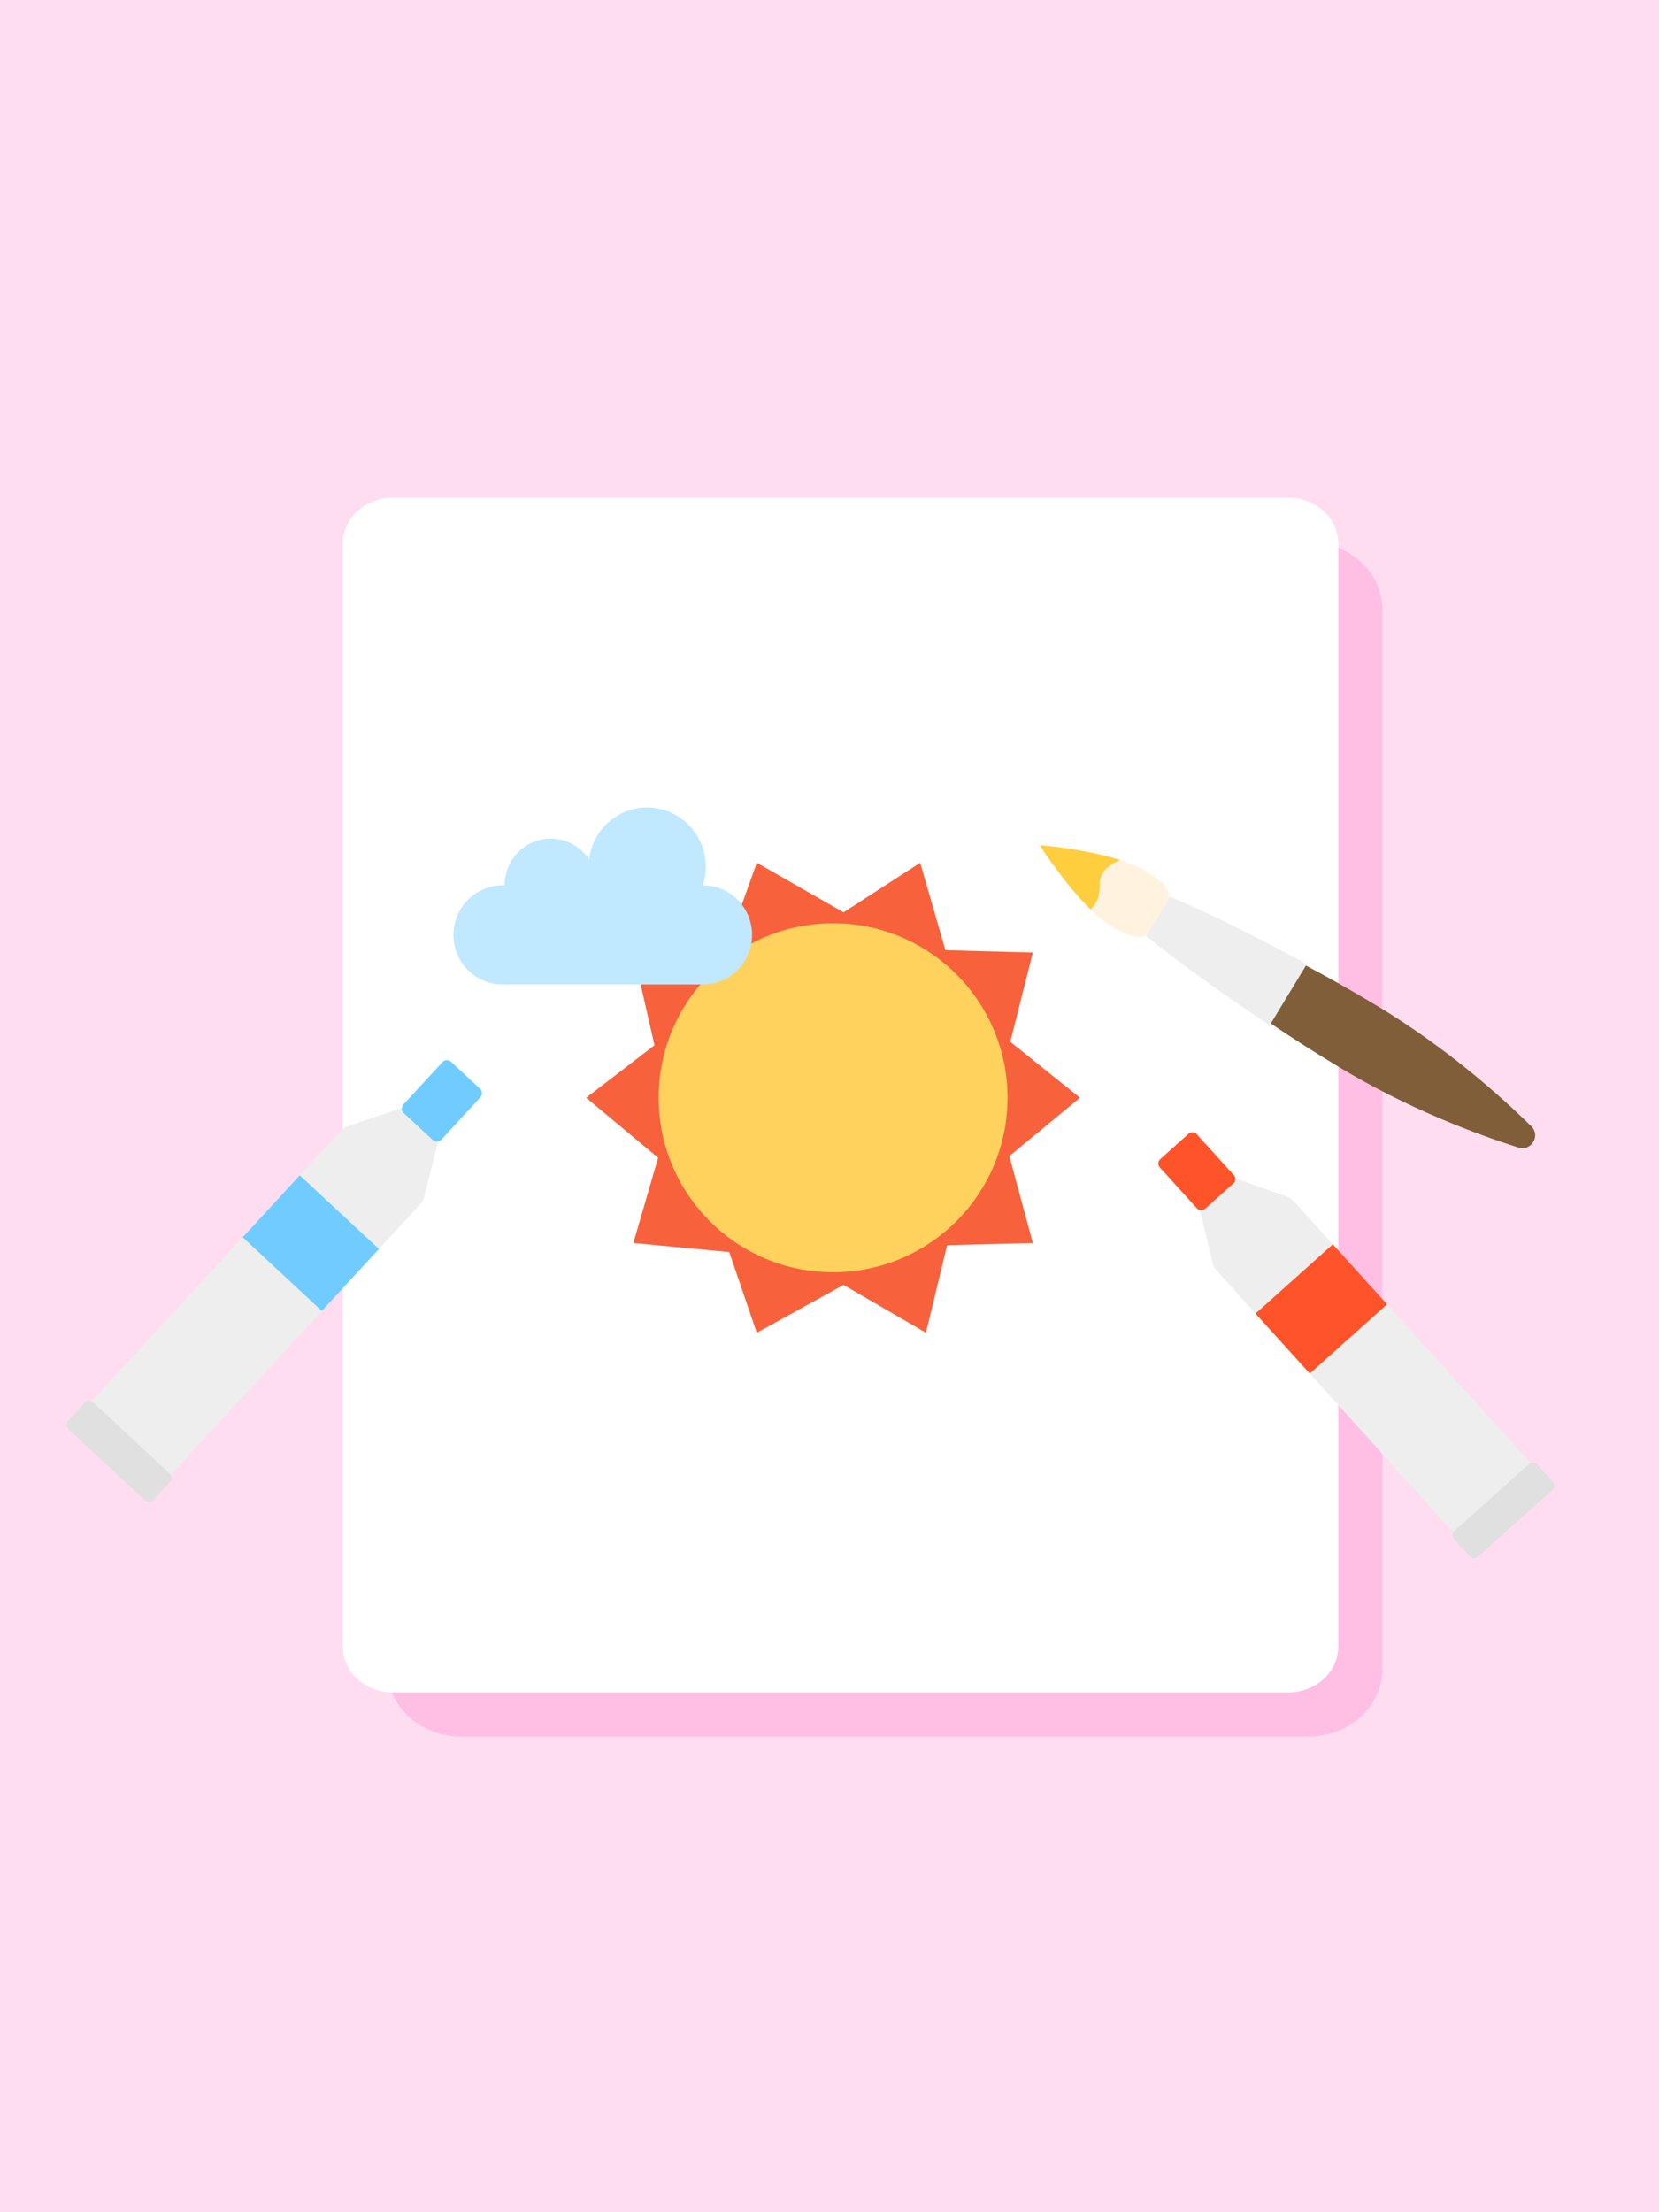 <svg width="150" height="200" viewBox="0 0 150 200" fill="none" xmlns="http://www.w3.org/2000/svg">
<rect x="0" y="0" width="150" height="200" fill="#333333" stroke="none"/>
<g clip-path="url(#clip0_10888_17018)">
<rect width="150" height="200" fill="#FFDDF1"/>
<path d="M125 150.847L125 55.153C125 51.755 122.007 49 118.315 49L41.685 49C37.993 49 35 51.755 35 55.153L35 150.847C35 154.245 37.993 157 41.685 157L118.315 157C122.007 157 125 154.245 125 150.847Z" fill="#FFBFE5"/>
<path d="M121 49.139L121 148.861C121 151.145 118.985 153 116.503 153L35.497 153C33.015 153 31 151.145 31 148.861L31 49.139C31 46.855 33.015 45 35.497 45L116.503 45C118.985 45 121 46.855 121 49.139Z" fill="white"/>
<path d="M76.273 82.481L83.201 78L85.482 85.9L93.386 86.115L91.348 94.184L97.648 99.245L91.264 104.519L93.386 112.377L85.635 112.575L83.723 120.493L76.273 116.166L68.426 120.493L65.935 113.196L57.265 112.377L59.503 104.668L53 99.245L59.177 94.495L57.265 86.115L65.772 85.401L68.426 78L76.273 82.481Z" fill="#F7623D"/>
<path d="M75.325 115.023C84.035 115.023 91.095 107.959 91.095 99.246C91.095 90.532 84.035 83.469 75.325 83.469C66.615 83.469 59.555 90.532 59.555 99.246C59.555 107.959 66.615 115.023 75.325 115.023Z" fill="#FFD25D"/>
<path d="M111.516 106.474L116.374 108.189C116.602 108.27 116.806 108.406 116.967 108.585L139.169 133.141L132.189 139.398L109.987 114.842C109.826 114.663 109.709 114.446 109.653 114.212L108.447 109.223" fill="#EEEEEE"/>
<path d="M131.453 139.127L132.892 140.718C133.081 140.926 133.404 140.943 133.614 140.756L140.377 134.695C140.587 134.507 140.603 134.186 140.414 133.977L138.976 132.386C138.787 132.178 138.463 132.161 138.254 132.349L131.491 138.409C131.281 138.597 131.264 138.918 131.453 139.127Z" fill="#E0E0E0"/>
<path d="M113.521 118.757L118.426 124.178L125.413 117.917L120.508 112.496L113.521 118.757Z" fill="#FF5329"/>
<path d="M104.861 105.534L108.22 109.245C108.413 109.459 108.745 109.477 108.959 109.284L111.525 106.985C111.74 106.793 111.757 106.463 111.563 106.249L108.205 102.538C108.012 102.324 107.68 102.306 107.465 102.499L104.9 104.798C104.685 104.99 104.668 105.32 104.861 105.534Z" fill="#FF5329"/>
<path d="M103.586 78.742C102.946 78.357 102.148 78.03 101.288 77.755C100.288 78.146 99.404 78.838 99.433 80.059C99.457 81.145 99.073 81.806 98.595 82.21C99.24 82.84 99.9 83.39 100.538 83.775C103.566 85.598 104.122 84.395 104.963 83.007C105.804 81.617 106.613 80.566 103.584 78.744L103.586 78.742Z" fill="#FFF3E0"/>
<path d="M117.802 87.147C119.924 88.261 122.185 89.537 124.509 90.934C130.709 94.666 135.577 98.993 138.452 101.825C139.32 102.678 138.452 104.11 137.291 103.744C133.438 102.525 127.332 100.243 121.132 96.509C118.808 95.11 116.624 93.708 114.647 92.359L117.802 87.147Z" fill="#7F5E39"/>
<path d="M103.647 84.625L105.799 81.072C109.054 82.444 113.314 84.537 118.159 87.159L114.802 92.697C110.224 89.643 106.381 86.857 103.647 84.625Z" fill="#EEEEEE"/>
<path d="M99.433 80.06C99.404 78.841 100.289 78.15 101.289 77.756C98.079 76.727 94 76.406 94 76.406C94 76.406 96.185 79.86 98.595 82.212C99.074 81.808 99.458 81.147 99.433 80.06Z" fill="#FFCE3F"/>
<path d="M63.57 80.041H63.54C63.722 79.514 63.813 78.944 63.813 78.356C63.813 75.402 61.434 73 58.513 73C55.83 73 53.615 75.022 53.274 77.645C53.243 77.878 53.243 77.657 53.243 77.657C52.489 76.56 51.229 75.819 49.787 75.819C47.481 75.819 45.625 77.706 45.625 80.041H45.442C42.996 80.041 41 82.051 41 84.527C41 87.002 42.996 89 45.442 89H63.576C66.016 89 68 86.99 68 84.527C68 82.051 66.016 80.041 63.57 80.041Z" fill="#C0E8FF"/>
<path d="M39.663 103.016L38.343 108.22C38.281 108.465 38.159 108.689 37.989 108.873L14.605 134.241L7.45 127.589L30.834 102.221C31.004 102.037 31.218 101.896 31.456 101.815L36.52 100.091" fill="#EEEEEE"/>
<path d="M7.663 126.803L6.149 128.447C5.95 128.663 5.963 129 6.178 129.2L13.108 135.645C13.323 135.844 13.659 135.831 13.857 135.616L15.372 133.972C15.571 133.756 15.558 133.419 15.343 133.219L8.413 126.774C8.198 126.574 7.862 126.587 7.663 126.803Z" fill="#E0E0E0"/>
<path d="M27.103 106.257L21.941 111.861L29.101 118.52L34.262 112.916L27.103 106.257Z" fill="#70CCFF"/>
<path d="M40.008 96.018L36.474 99.855C36.271 100.077 36.284 100.422 36.504 100.627L39.133 103.072C39.353 103.276 39.697 103.263 39.901 103.042L43.435 99.205C43.638 98.984 43.625 98.638 43.405 98.433L40.776 95.989C40.556 95.784 40.212 95.797 40.008 96.018Z" fill="#70CCFF"/>
</g>
<defs>
<clipPath id="clip0_10888_17018">
<rect width="150" height="200" fill="white"/>
</clipPath>
</defs>
</svg>
